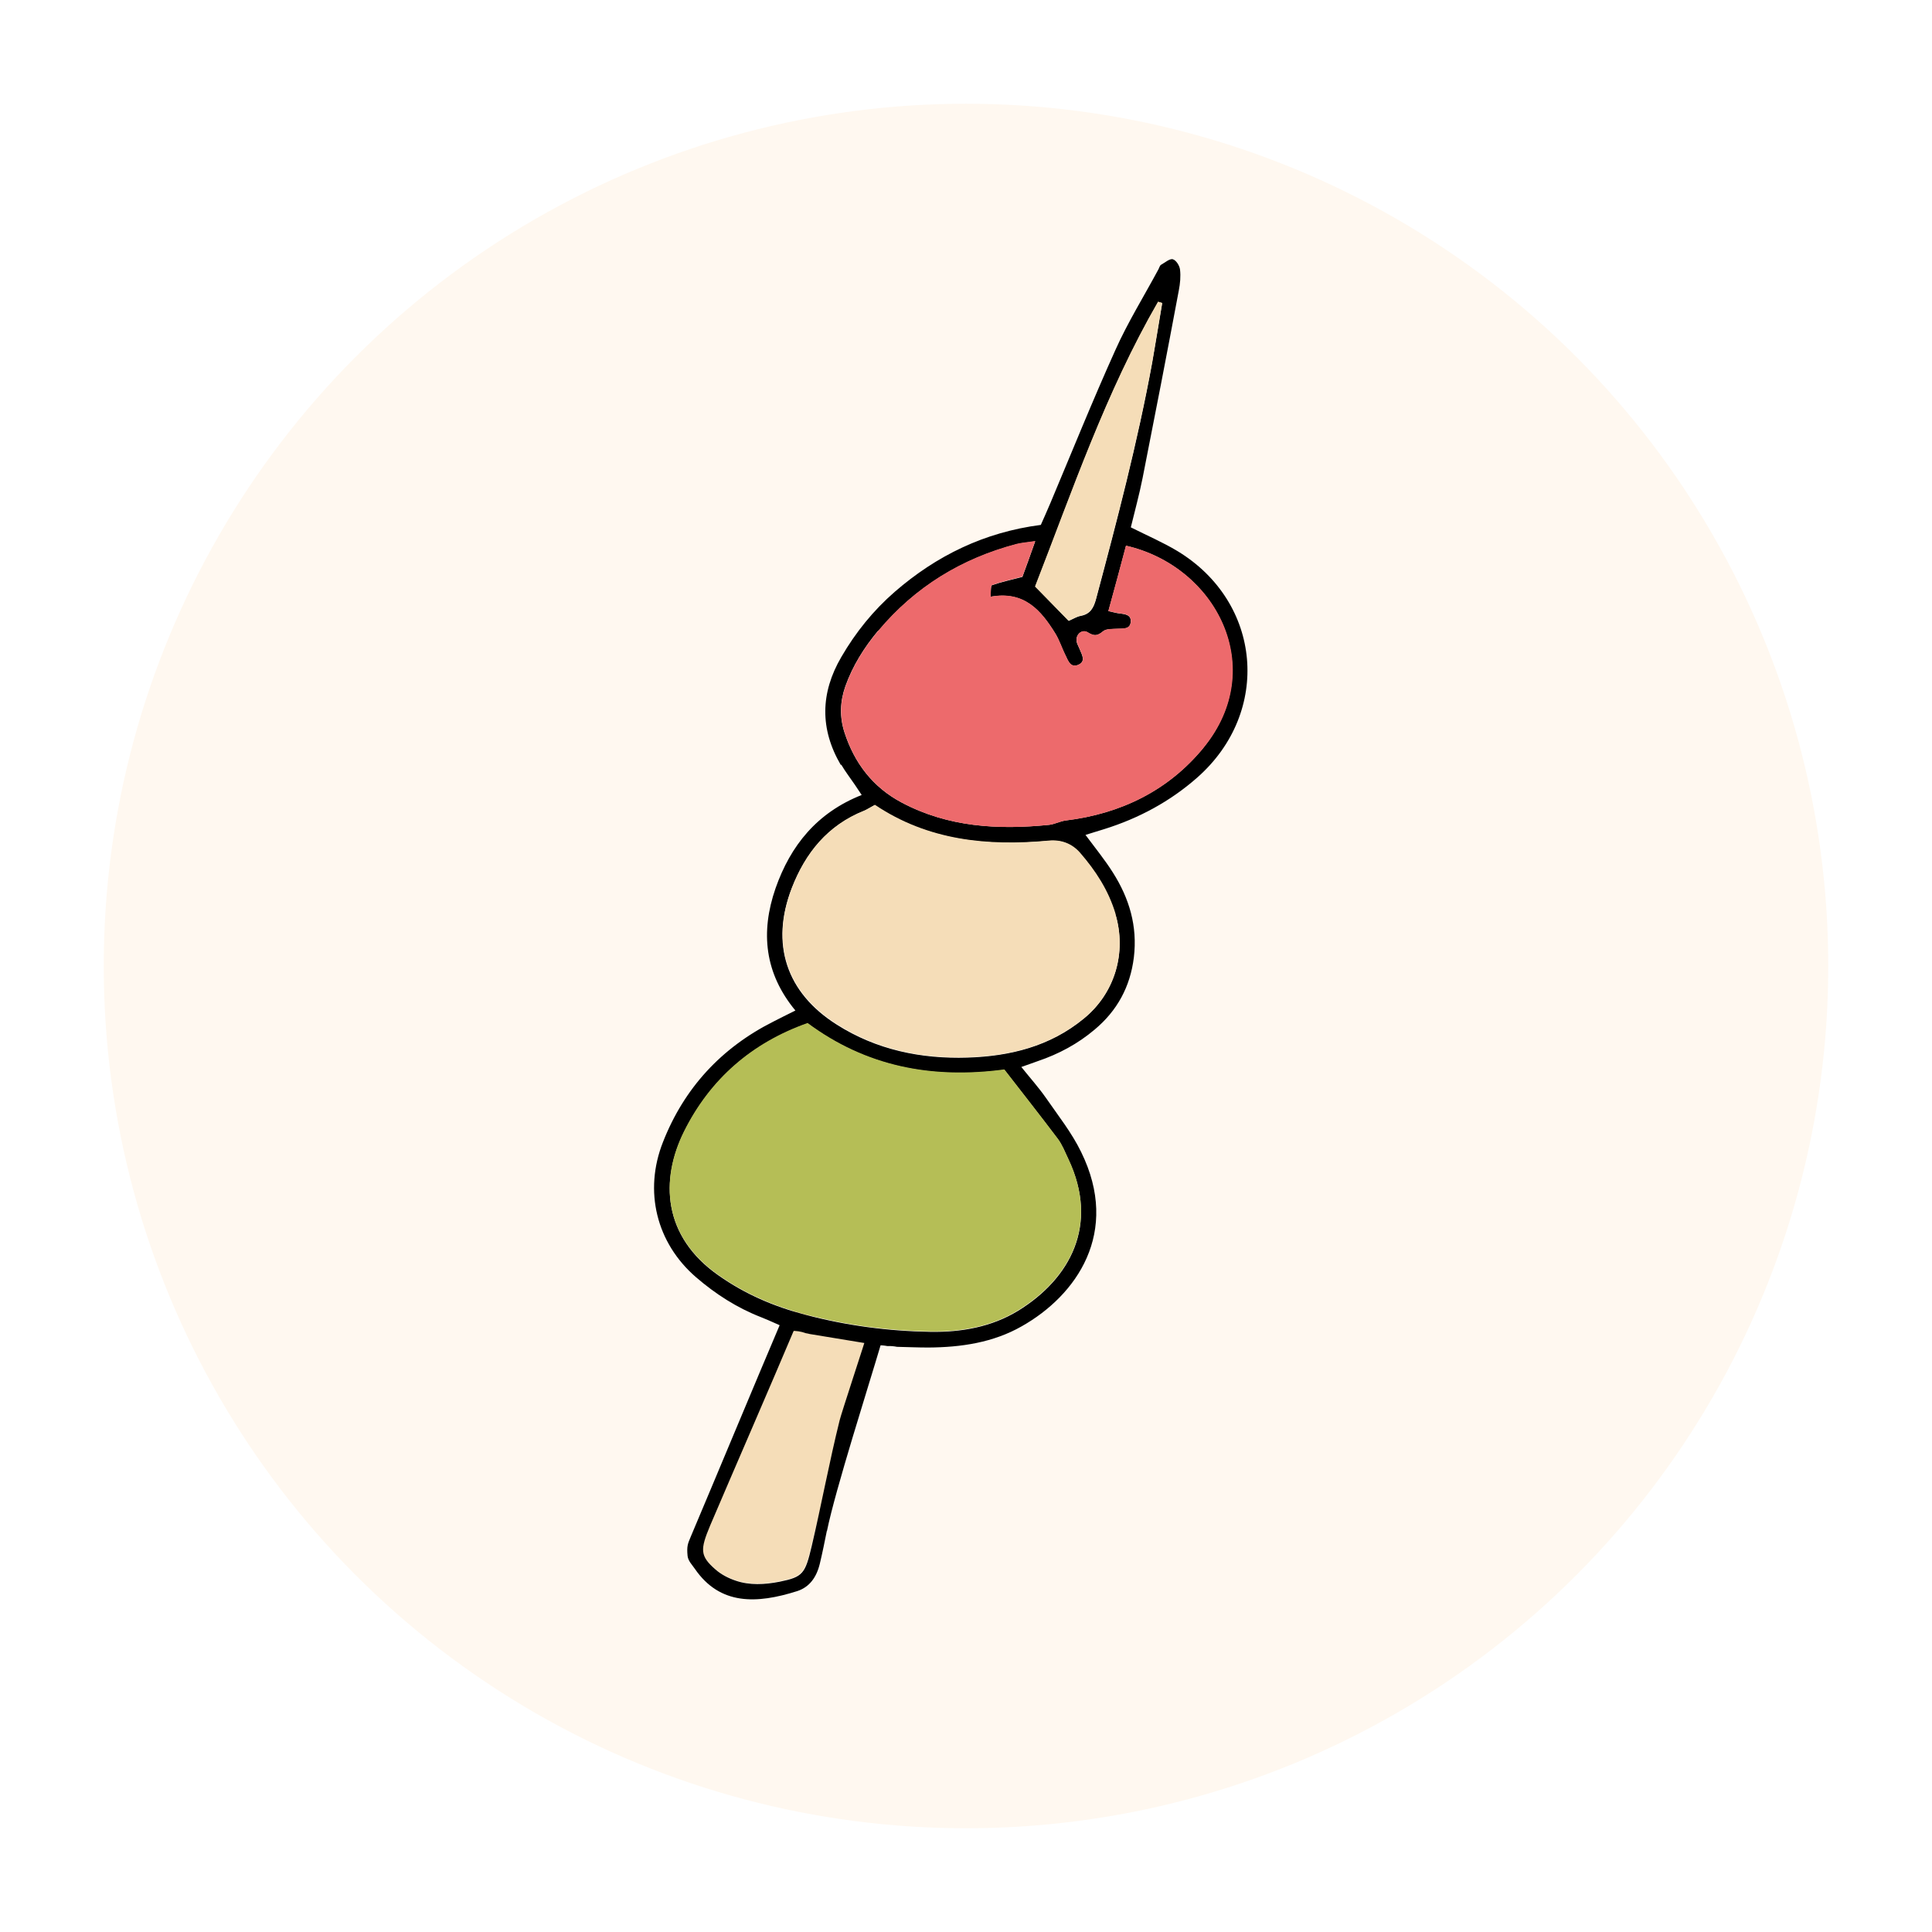 <svg width="298" height="298" viewBox="0 0 298 298" fill="none" xmlns="http://www.w3.org/2000/svg">
<g filter="url(#filter0_d_135_112)">
<circle cx="145" cy="145" r="133" fill="#FFF8F0"/>
</g>
<path d="M129.895 219.201C130.136 218.317 133.151 208.142 133.381 207.232C129.868 205.127 126.173 203.46 122.451 201.804C119.067 209.839 112.921 227.192 109.501 235.213C107.892 238.955 107.922 239.908 110.305 241.997C111.213 242.798 112.317 243.336 113.455 243.739C115.586 244.486 117.87 244.355 120.228 243.892C123.787 243.173 124.151 242.66 125.156 238.413C126.687 231.989 128.306 225.558 129.91 219.164L129.884 219.175L129.895 219.201Z" fill="#F5DDB8"/>
<path d="M127.56 236.125C128.812 229.907 134.056 213.531 135.87 207.351C135.425 207.083 135.137 206.9 134.692 206.632C134.572 206.561 133.874 205.976 133.717 205.89C133.445 206.847 129.719 218.161 129.514 219.06C127.921 225.48 126.704 232.076 125.199 238.49C124.194 242.736 123.855 243.238 120.271 243.968C117.912 244.432 115.618 244.537 113.498 243.816C112.37 243.438 111.256 242.874 110.348 242.074C107.965 239.984 107.971 239.046 109.543 235.289C112.964 227.268 119.155 213.034 122.539 204.998C121.943 204.732 121.029 204.356 120.396 204.075C116.61 212.971 110.312 228.125 106.551 237.01C106.078 238.141 105.915 238.48 106.055 239.99C106.135 240.772 106.792 241.404 107.188 241.995C111.068 247.627 116.739 247.391 122.939 245.427C124.844 244.82 125.948 243.307 126.458 241.165C126.859 239.492 127.196 237.814 127.534 236.136L127.56 236.125Z" fill="black"/>
<path d="M180.924 39.985C180.418 39.863 179.732 40.478 179.116 40.824C178.909 40.91 178.819 41.279 178.701 41.508C176.472 45.658 173.976 49.677 172.065 53.937C168.534 61.762 165.331 69.723 162.009 77.613C161.52 78.78 161.011 79.896 160.542 80.964C151.84 82.093 144.463 85.69 138.006 91.288C134.702 94.164 131.992 97.517 129.775 101.33C126.523 106.899 126.452 112.447 129.686 117.985L129.763 117.953C130.388 119.022 131.168 120.026 131.87 121.062C132.198 121.56 132.515 122.032 132.911 122.622C126.025 125.352 121.946 130.388 119.621 137.02C117.271 143.814 117.947 150.139 122.686 155.868C121.381 156.529 120.314 157.031 119.268 157.585C111.255 161.625 105.532 167.825 102.265 176.144C99.268 183.718 101.239 191.708 107.344 196.993C110.367 199.602 113.677 201.73 117.438 203.189C118.927 203.779 120.371 204.479 122.038 205.206C122.038 205.206 122.023 205.243 122.007 205.279C122.788 205.258 123.559 205.361 124.28 205.635C124.478 205.674 124.702 205.702 124.911 205.766C128.102 206.285 131.527 206.858 135.337 207.482C135.337 207.482 135.337 207.482 135.322 207.519C135.322 207.519 135.322 207.519 135.348 207.508C135.853 207.48 136.389 207.529 136.885 207.626C137.389 207.598 137.863 207.643 138.359 207.74C139.952 207.774 141.592 207.849 143.2 207.847C148.228 207.816 153.181 207.093 157.602 204.569C166.019 199.819 172.869 190.107 166.753 177.679C165.314 174.716 163.222 172.083 161.327 169.339C160.213 167.749 158.914 166.297 157.533 164.576C158.617 164.187 159.365 163.938 160.101 163.664C163.323 162.572 166.253 160.996 168.84 158.81C172.335 155.885 174.33 152.194 174.89 147.68C175.473 142.854 174.183 138.563 171.651 134.574C170.414 132.613 168.939 130.811 167.431 128.781C168.422 128.461 169.372 128.189 170.311 127.89C175.661 126.219 180.503 123.611 184.683 119.921C196.135 109.812 194.66 92.899 181.614 84.999C179.389 83.659 176.99 82.631 174.422 81.341C175.002 78.93 175.722 76.34 176.243 73.711C178.148 64.086 180.018 54.445 181.824 44.8C182.028 43.751 182.137 42.62 182.012 41.586C181.944 40.98 181.405 40.118 180.899 39.996L180.924 39.985ZM163.168 175.695C163.854 176.617 164.286 177.735 164.786 178.795C169.589 188.931 165.067 197.227 157.063 202.168C152.919 204.698 148.273 205.505 143.505 205.428C136.993 205.319 130.635 204.483 124.263 202.807C119.358 201.52 114.963 199.63 110.854 196.746C102.193 190.711 101.833 181.993 105.509 174.59C109.537 166.498 115.969 160.911 124.574 157.861C133.554 164.519 143.645 166.525 154.925 165.022C157.597 168.47 160.411 172.041 163.168 175.695ZM172.052 141.043C173.8 146.955 171.982 153.197 167.169 157.119C161.963 161.415 155.758 162.928 149.223 163.13C142.058 163.351 135.19 161.942 129.047 158.031C121.27 153.107 118.809 145.62 122.109 137.016C124.206 131.594 127.637 127.339 133.231 125.083C133.723 124.879 134.173 124.572 134.893 124.184C143.102 129.713 152.235 130.578 161.71 129.702C163.696 129.513 165.316 130.199 166.511 131.545C168.953 134.364 170.95 137.428 172.026 141.054L172.052 141.043ZM185.653 115.297C180.252 121.906 172.912 125.517 164.355 126.556C163.492 126.672 162.653 127.14 161.779 127.23C153.907 128.015 146.225 127.576 139.069 123.783C134.632 121.427 131.791 117.717 130.257 112.984C129.479 110.591 129.555 108.207 130.396 105.839C131.536 102.652 133.315 99.835 135.466 97.256L135.487 97.307C141.137 90.565 148.283 86.19 156.766 83.945C157.534 83.748 158.33 83.689 159.676 83.494C158.85 85.827 158.186 87.67 157.699 88.987C155.804 89.47 154.386 89.786 153.007 90.266C152.773 90.363 152.855 91.294 152.774 92.052C157.97 91.107 160.57 94.162 162.77 97.716C163.42 98.773 163.781 100.012 164.364 101.127C164.747 101.904 165.09 103.028 166.268 102.571C167.486 102.067 166.941 101.116 166.589 100.267C166.237 99.417 166.185 99.439 166.077 99.031C165.832 97.926 166.859 96.958 167.807 97.561C168.781 98.153 169.274 98.1 170.132 97.383C170.653 96.956 171.627 97.035 172.397 96.988C173.229 96.945 174.225 97.076 174.387 96.074C174.593 94.812 173.557 94.728 172.598 94.613C172.15 94.557 171.732 94.428 170.965 94.263C171.911 90.826 172.81 87.498 173.684 84.18C187.57 87.359 195.632 103.023 185.628 115.307L185.653 115.297ZM177.721 55.938C175.466 68.242 172.283 80.357 169.053 92.431C168.691 93.757 168.18 94.722 166.715 94.997C166.04 95.126 165.419 95.533 164.849 95.769C163.145 94.001 161.521 92.352 159.687 90.487C165.426 75.746 170.598 60.515 178.641 46.57C178.849 46.635 179.058 46.699 179.267 46.763C178.74 49.817 178.259 52.911 177.721 55.938Z" fill="black"/>
<path d="M164.775 178.725C169.577 188.861 165.056 197.157 157.052 202.099C152.908 204.629 148.262 205.436 143.494 205.359C136.982 205.249 130.624 204.413 124.252 202.737C119.347 201.45 114.952 199.56 110.843 196.676C102.182 190.641 101.822 181.923 105.498 174.52C109.526 166.428 115.958 160.841 124.563 157.791C133.543 164.449 143.634 166.455 154.914 164.952C157.586 168.4 160.4 171.971 163.157 175.625C163.843 176.547 164.275 177.665 164.775 178.725Z" fill="#B5BE56"/>
<path d="M173.731 84.175C187.628 87.38 195.716 103.032 185.675 115.302C180.273 121.911 172.933 125.522 164.376 126.561C163.513 126.677 162.674 127.145 161.801 127.235C153.928 128.021 146.221 127.592 139.09 123.788C134.654 121.432 131.812 117.722 130.278 112.989C129.5 110.596 129.576 108.213 130.417 105.844C131.558 102.657 133.337 99.84 135.487 97.261C141.137 90.519 148.283 86.143 156.766 83.898C157.534 83.701 158.33 83.643 159.676 83.448C158.851 85.78 158.186 87.623 157.7 88.941C155.804 89.424 154.387 89.739 153.017 90.246C152.784 90.342 152.866 91.273 152.785 92.031C158.006 91.076 160.581 94.142 162.781 97.695C163.442 98.779 163.818 99.98 164.375 101.107C164.757 101.883 165.101 103.008 166.278 102.551C167.497 102.046 166.951 101.096 166.6 100.246C166.248 99.397 166.196 99.418 166.088 99.01C165.843 97.905 166.87 96.938 167.817 97.54C168.791 98.133 169.285 98.079 170.142 97.362C170.664 96.935 171.638 97.014 172.408 96.967C173.24 96.924 174.235 97.055 174.398 96.053C174.604 94.791 173.567 94.708 172.609 94.592C172.16 94.536 171.743 94.407 170.95 94.253C171.896 90.816 172.795 87.488 173.669 84.17L173.731 84.175Z" fill="#ED6A6C"/>
<path d="M172.053 140.994C173.801 146.905 171.982 153.147 167.195 157.059C161.99 161.355 155.785 162.868 149.25 163.07C142.085 163.291 135.216 161.881 129.099 157.959C121.312 153.01 118.825 145.534 122.161 136.945C124.259 131.522 127.689 127.267 133.294 125.038C133.787 124.834 134.237 124.527 134.956 124.139C143.155 129.642 152.298 130.532 161.773 129.656C163.759 129.467 165.379 130.154 166.574 131.499C169.006 134.293 171.002 137.357 172.078 140.983L172.053 140.994Z" fill="#F5DDB8"/>
<path d="M169.038 92.391C168.676 93.717 168.165 94.682 166.7 94.957C166.024 95.086 165.404 95.493 164.808 95.74C163.115 93.998 161.48 92.322 159.645 90.458C165.385 75.717 170.557 60.486 178.625 46.53C178.834 46.595 179.043 46.659 179.252 46.723C178.724 49.777 178.244 52.871 177.706 55.898C175.451 68.202 172.258 80.291 169.038 92.391Z" fill="#F5DDB8"/>
<defs>
<filter id="filter0_d_135_112" x="0.7" y="0.7" width="296.6" height="296.6" filterUnits="userSpaceOnUse" color-interpolation-filters="sRGB">
<feFlood flood-opacity="0" result="BackgroundImageFix"/>
<feColorMatrix in="SourceAlpha" type="matrix" values="0 0 0 0 0 0 0 0 0 0 0 0 0 0 0 0 0 0 127 0" result="hardAlpha"/>
<feOffset dx="4" dy="4"/>
<feGaussianBlur stdDeviation="7.65"/>
<feComposite in2="hardAlpha" operator="out"/>
<feColorMatrix type="matrix" values="0 0 0 0 0.769 0 0 0 0 0.718 0 0 0 0 0.729 0 0 0 0.5 0"/>
<feBlend mode="normal" in2="BackgroundImageFix" result="effect1_dropShadow_135_112"/>
<feBlend mode="normal" in="SourceGraphic" in2="effect1_dropShadow_135_112" result="shape"/>
</filter>
</defs>
</svg>
